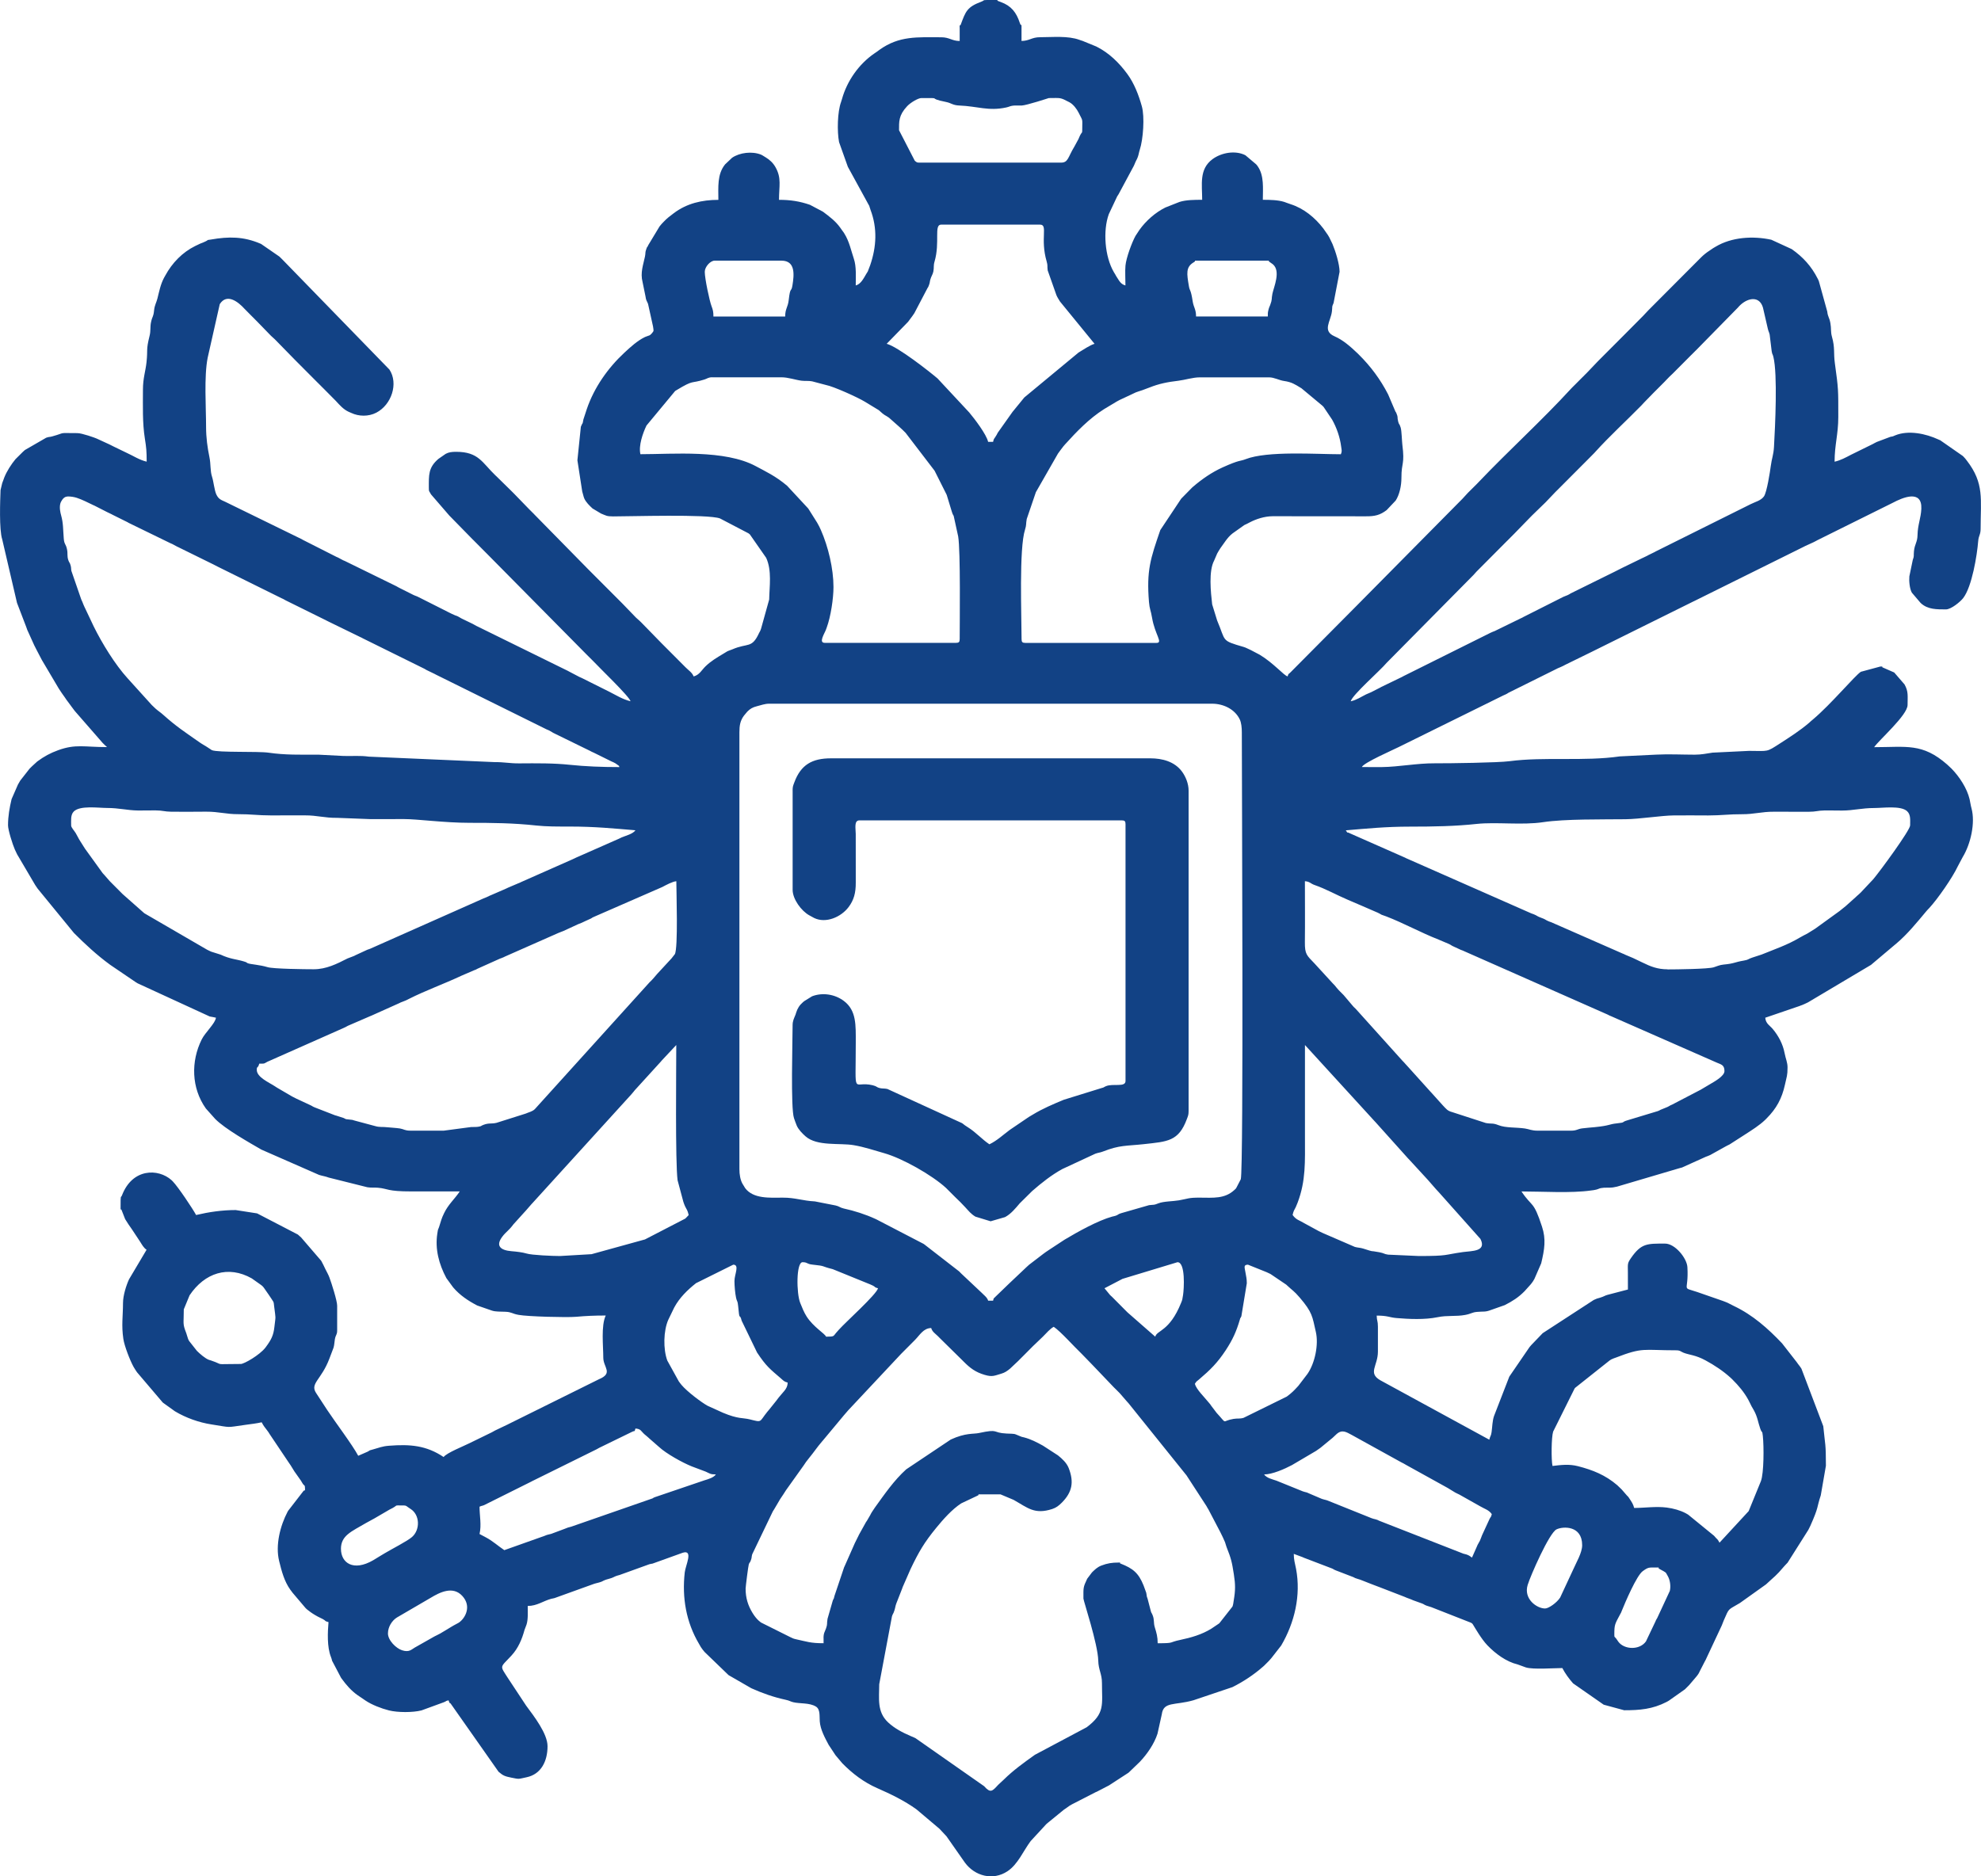 <svg width="76" height="72" viewBox="0 0 76 72" fill="none" xmlns="http://www.w3.org/2000/svg">
<g id="3 1" clip-path="url(#clip0_16_51)">
<g id="&#208;&#161;&#208;&#187;&#208;&#190;&#208;&#185;_x0020_1">
<path id="Vector" fill-rule="evenodd" clip-rule="evenodd" d="M14.884 62.674C14.884 62.434 15.034 62.187 15.229 62.067L16.52 61.314C16.877 61.098 17.376 60.847 17.737 61.241C18.103 61.64 17.849 62.095 17.607 62.262C17.598 62.267 17.587 62.275 17.577 62.28C17.565 62.287 17.528 62.306 17.515 62.313C17.41 62.37 17.386 62.382 17.302 62.433C17.158 62.519 17.037 62.597 16.887 62.683C16.799 62.734 16.758 62.745 16.666 62.795L15.907 63.225C15.786 63.295 15.697 63.414 15.424 63.325C15.199 63.252 14.883 62.949 14.883 62.674L14.884 62.674ZM30.409 30.337V34.147C30.409 34.501 30.743 34.957 31.049 35.124L31.233 35.225C31.683 35.444 32.26 35.192 32.548 34.817C32.759 34.542 32.834 34.262 32.831 33.862L32.83 32.003C32.827 31.776 32.76 31.48 32.972 31.48H43.037C43.147 31.48 43.18 31.513 43.18 31.623V41.481C43.18 41.734 42.702 41.565 42.429 41.68C42.32 41.726 42.376 41.723 42.262 41.751L40.811 42.201C40.411 42.367 39.994 42.543 39.622 42.771L39.502 42.842C39.493 42.847 39.482 42.854 39.473 42.859L38.737 43.359C38.481 43.549 38.251 43.769 37.958 43.91C37.672 43.718 37.433 43.443 37.136 43.259C37.021 43.188 37.007 43.172 36.914 43.101L34.045 41.787C33.926 41.76 33.86 41.779 33.748 41.752C33.624 41.723 33.657 41.687 33.477 41.643C32.699 41.456 32.831 42.167 32.831 40.006C32.831 39.339 32.861 38.778 32.378 38.412C32.036 38.153 31.562 38.074 31.155 38.23L30.861 38.412C30.853 38.418 30.842 38.427 30.834 38.433C30.826 38.439 30.816 38.448 30.808 38.454C30.665 38.579 30.597 38.695 30.544 38.856L30.522 38.929C30.518 38.94 30.513 38.952 30.508 38.963C30.463 39.079 30.408 39.171 30.408 39.339C30.408 39.934 30.329 42.526 30.461 42.906C30.483 42.97 30.527 43.098 30.563 43.184C30.627 43.338 30.775 43.491 30.904 43.604C31.346 43.995 32.219 43.852 32.75 43.943C33.168 44.014 33.522 44.138 33.916 44.249C34.636 44.452 35.762 45.098 36.291 45.582L36.647 45.938C36.802 46.084 36.882 46.166 37.026 46.32C37.164 46.468 37.246 46.581 37.422 46.686L38.004 46.864L38.557 46.704C38.783 46.585 38.961 46.364 39.122 46.175L39.6 45.702C39.959 45.39 40.339 45.087 40.754 44.86L42.019 44.272C42.131 44.229 42.195 44.234 42.315 44.187C42.959 43.934 43.198 43.979 43.884 43.904C44.79 43.804 45.217 43.799 45.534 42.94C45.581 42.813 45.6 42.781 45.6 42.625V30.338C45.6 30.069 45.487 29.796 45.34 29.599C45.056 29.222 44.591 29.099 44.129 29.099H31.88C31.157 29.099 30.724 29.345 30.474 30.023C30.427 30.149 30.408 30.182 30.408 30.338L30.409 30.337ZM61.933 62.722C61.933 62.339 61.952 62.326 62.156 61.945L62.19 61.883C62.194 61.873 62.199 61.861 62.204 61.85C62.208 61.84 62.213 61.827 62.217 61.816C62.343 61.502 62.787 60.459 63.022 60.29C63.244 60.129 63.259 60.15 63.547 60.15C63.749 60.15 63.543 60.139 63.676 60.211C63.953 60.363 63.886 60.312 63.982 60.475C64.074 60.633 64.104 60.869 64.062 61.047L63.579 62.087C63.574 62.096 63.566 62.107 63.561 62.117C63.506 62.218 63.557 62.109 63.514 62.212L63.146 62.985C62.902 63.33 62.309 63.303 62.086 62.996C62.078 62.985 62.056 62.951 62.048 62.94C61.935 62.766 61.933 62.855 61.933 62.722H61.933ZM59.275 61.722C58.959 61.722 58.442 61.356 58.609 60.816C58.718 60.461 59.436 58.821 59.715 58.686C59.969 58.564 60.699 58.534 60.699 59.293C60.699 59.588 60.468 59.962 60.353 60.231L59.854 61.303C59.725 61.503 59.413 61.722 59.275 61.722ZM13.08 59.436C13.08 58.916 13.491 58.768 14.038 58.444L14.315 58.292C14.324 58.287 14.336 58.281 14.346 58.276L14.946 57.926C15.352 57.735 15.031 57.769 15.502 57.769C15.595 57.769 15.593 57.802 15.75 57.901C16.113 58.128 16.124 58.702 15.807 58.979C15.623 59.14 15.022 59.444 14.764 59.6L14.585 59.707C14.577 59.713 14.565 59.72 14.556 59.725L14.32 59.869C13.553 60.315 13.081 59.97 13.081 59.436L13.08 59.436ZM48.498 56.578C48.809 56.578 49.282 56.37 49.564 56.22L50.491 55.674C50.549 55.63 50.586 55.606 50.659 55.556L51.128 55.17C51.18 55.125 51.227 55.076 51.275 55.032C51.492 54.837 51.657 54.957 51.86 55.063L53.758 56.112C53.807 56.139 53.804 56.134 53.852 56.16C53.922 56.198 53.867 56.167 53.942 56.212L55.472 57.059C55.581 57.115 55.703 57.203 55.829 57.273C55.903 57.314 55.922 57.317 55.988 57.351L56.778 57.796C56.943 57.896 57.123 57.939 57.232 58.102C57.19 58.261 57.197 58.175 57.141 58.297L56.856 58.916C56.823 58.992 56.812 59.046 56.776 59.121L56.691 59.274C56.686 59.284 56.681 59.297 56.676 59.306C56.671 59.317 56.667 59.33 56.662 59.34L56.472 59.769C56.397 59.719 56.371 59.687 56.259 59.649C56.195 59.628 56.197 59.636 56.145 59.62L52.901 58.351C52.805 58.307 52.898 58.34 52.764 58.298C52.67 58.27 52.714 58.294 52.617 58.256L50.989 57.602C50.87 57.55 50.848 57.56 50.735 57.523C50.724 57.519 50.711 57.515 50.7 57.511L50.233 57.312C50.078 57.239 50.138 57.28 49.984 57.228L48.97 56.817C48.796 56.757 48.6 56.719 48.496 56.578L48.498 56.578ZM19.347 59.483C19.113 59.326 18.894 59.126 18.645 58.996L18.397 58.864C18.478 58.516 18.397 58.161 18.397 57.816C18.481 57.776 18.501 57.787 18.574 57.755L20.381 56.854C20.39 56.849 20.403 56.842 20.412 56.837L22.893 55.611C22.902 55.606 22.949 55.577 22.985 55.559L24.23 54.952C24.403 54.865 24.32 54.979 24.379 54.816C24.595 54.834 24.579 54.908 24.727 55.039C24.806 55.109 24.801 55.095 24.881 55.17C24.888 55.176 24.898 55.186 24.905 55.193L25.285 55.525C25.558 55.778 26.171 56.121 26.538 56.269L27.057 56.464C27.068 56.468 27.079 56.474 27.09 56.478C27.232 56.541 27.247 56.578 27.465 56.578C27.378 56.698 27.183 56.757 27.024 56.804L25.11 57.455C24.972 57.52 25.108 57.473 24.981 57.516L21.914 58.583C21.789 58.616 21.783 58.614 21.664 58.665L21.145 58.859C21.014 58.896 21.022 58.879 20.889 58.936L19.346 59.484L19.347 59.483ZM65.969 59.198C65.878 59.026 65.886 59.089 65.759 58.932L64.764 58.12C64.726 58.101 64.683 58.074 64.674 58.068C64.463 57.955 64.198 57.882 63.943 57.849C63.533 57.796 63.096 57.864 62.693 57.864C62.66 57.724 62.6 57.636 62.519 57.514C62.442 57.398 62.501 57.478 62.413 57.383L62.236 57.179C62.23 57.172 62.221 57.161 62.214 57.154L62.045 56.991C61.586 56.599 61.109 56.409 60.54 56.262C60.196 56.173 59.889 56.214 59.561 56.253C59.51 56.028 59.516 55.156 59.585 54.936L60.407 53.284C60.413 53.276 60.421 53.264 60.427 53.257L61.752 52.205C61.832 52.158 61.788 52.173 61.909 52.124L61.98 52.099C63.04 51.689 63.022 51.815 64.307 51.815C64.464 51.815 64.486 51.869 64.593 51.91C64.813 51.995 65.049 51.992 65.438 52.205C65.775 52.388 66.109 52.609 66.392 52.867L66.441 52.913C66.448 52.919 66.458 52.929 66.465 52.937C66.698 53.166 66.914 53.425 67.071 53.71C67.114 53.789 67.154 53.877 67.198 53.964L67.285 54.115C67.428 54.372 67.443 54.569 67.531 54.82C67.604 55.026 67.605 54.867 67.63 55.101C67.674 55.503 67.672 56.532 67.556 56.836L67.087 57.985L65.968 59.197L65.969 59.198ZM31.596 62.864V63.055C31.087 63.055 30.966 62.995 30.518 62.898C30.414 62.876 30.403 62.854 30.313 62.818L29.203 62.264C29.191 62.254 29.035 62.165 28.867 61.887C28.698 61.608 28.605 61.322 28.605 60.96C28.605 60.888 28.706 60.091 28.726 60.034C28.772 59.896 28.746 60.032 28.805 59.876C28.853 59.749 28.823 59.766 28.858 59.643L29.645 58.004C29.687 57.931 29.654 57.991 29.7 57.916L29.894 57.587C29.929 57.527 29.9 57.571 29.948 57.498C30.03 57.373 30.072 57.319 30.155 57.182L30.828 56.239C30.872 56.179 30.891 56.144 30.924 56.097L31.049 55.937C31.23 55.718 31.342 55.54 31.529 55.323C31.538 55.313 31.564 55.283 31.573 55.272L32.373 54.312C32.427 54.253 32.456 54.215 32.505 54.159C32.514 54.148 32.54 54.118 32.549 54.108C32.556 54.101 32.566 54.091 32.572 54.084L34.574 51.948C34.759 51.762 34.91 51.611 35.096 51.424C35.29 51.23 35.422 50.967 35.725 50.96C35.763 51.102 35.88 51.172 35.983 51.273C36.016 51.306 36.027 51.318 36.054 51.345L36.916 52.194C36.923 52.201 36.933 52.211 36.94 52.218C36.947 52.225 36.957 52.235 36.964 52.242C37.218 52.499 37.424 52.654 37.778 52.758C38.072 52.845 38.153 52.788 38.42 52.71C38.547 52.673 38.64 52.61 38.751 52.518L39.069 52.218C39.075 52.211 39.086 52.201 39.092 52.194L39.211 52.075C39.218 52.068 39.228 52.058 39.235 52.051C39.262 52.024 39.271 52.015 39.306 51.98L39.638 51.646C39.687 51.598 39.67 51.614 39.711 51.577L40.002 51.298C40.009 51.291 40.019 51.281 40.026 51.274C40.145 51.155 40.285 50.988 40.426 50.913C40.69 51.09 41.204 51.671 41.489 51.941L41.864 52.327C41.921 52.39 41.945 52.414 42.004 52.473L42.724 53.227C42.76 53.262 42.769 53.271 42.796 53.298L42.939 53.441C42.946 53.448 42.955 53.458 42.962 53.465L43.227 53.771C43.231 53.776 43.29 53.841 43.295 53.846L45.52 56.614L46.288 57.796C46.293 57.805 46.299 57.818 46.304 57.827C46.343 57.898 46.347 57.896 46.358 57.916L46.816 58.791C46.868 58.893 46.96 59.082 46.998 59.18C47.029 59.261 47.023 59.281 47.055 59.361C47.232 59.809 47.261 59.927 47.336 60.411C47.398 60.802 47.397 61.027 47.332 61.411C47.317 61.5 47.313 61.572 47.283 61.648L46.781 62.287C46.773 62.293 46.762 62.301 46.754 62.307L46.47 62.498C46.105 62.723 45.697 62.84 45.283 62.927C44.815 63.024 45.09 63.056 44.414 63.056C44.414 62.81 44.367 62.65 44.305 62.451C44.244 62.253 44.297 62.168 44.216 61.969C44.171 61.859 44.175 61.918 44.145 61.801L44.027 61.348C43.977 61.216 44.005 61.266 43.974 61.116L43.872 60.837C43.679 60.356 43.461 60.184 42.996 60.001C42.88 59.956 43.106 59.96 42.895 59.96C42.67 59.96 42.482 59.986 42.25 60.076C42.089 60.14 42.003 60.232 41.893 60.337L41.709 60.581C41.548 60.921 41.565 60.918 41.565 61.342C41.565 61.423 42.12 63.085 42.134 63.723C42.143 64.087 42.276 64.228 42.276 64.58C42.276 65.419 42.401 65.744 41.691 66.279L39.705 67.335C39.29 67.631 38.878 67.926 38.515 68.284L38.294 68.49C38.072 68.73 38.002 68.823 37.757 68.542L35.129 66.703C35.119 66.698 35.107 66.691 35.098 66.686L34.931 66.614C34.625 66.482 34.325 66.328 34.073 66.094C33.635 65.685 33.731 65.17 33.731 64.628L34.22 62.023C34.261 61.895 34.262 61.961 34.317 61.787C34.352 61.674 34.348 61.631 34.388 61.526L34.616 60.944C34.62 60.933 34.623 60.919 34.627 60.908L34.931 60.214C35.253 59.538 35.46 59.188 35.916 58.63C36.177 58.31 36.521 57.919 36.877 57.688L37.49 57.398C37.639 57.335 37.414 57.342 37.623 57.342H38.383L38.885 57.553C39.432 57.86 39.686 58.126 40.368 57.905C40.521 57.855 40.621 57.776 40.739 57.658C41.138 57.255 41.207 56.868 41.001 56.336C40.921 56.132 40.749 55.976 40.587 55.846L40.01 55.472C39.768 55.34 39.557 55.227 39.282 55.155C39.145 55.12 39.246 55.154 39.136 55.111C38.865 55.002 38.982 55.025 38.621 55.009C38.042 54.982 38.352 54.817 37.556 54.989C37.346 55.035 37.05 54.974 36.475 55.239L34.767 56.382C34.296 56.807 33.938 57.333 33.567 57.846L33.453 58.017C33.407 58.093 33.432 58.051 33.385 58.14L33.263 58.35C33.255 58.361 33.232 58.395 33.224 58.406L32.952 58.895C32.947 58.905 32.941 58.918 32.937 58.928L32.795 59.214C32.771 59.264 32.777 59.261 32.751 59.314L32.401 60.105C32.396 60.115 32.39 60.127 32.385 60.137L32.014 61.24C31.976 61.405 32.009 61.275 31.95 61.415L31.748 62.117C31.713 62.32 31.754 62.307 31.69 62.487C31.639 62.631 31.594 62.66 31.594 62.867L31.596 62.864ZM9.234 52.339C8.118 52.339 8.661 52.395 8.089 52.203L8.015 52.181C7.872 52.128 7.672 51.954 7.553 51.835L7.26 51.463C7.254 51.453 7.247 51.442 7.242 51.433C7.237 51.423 7.231 51.411 7.226 51.401C7.222 51.391 7.217 51.378 7.212 51.367L7.144 51.151C6.998 50.776 7.051 50.814 7.051 50.243L7.273 49.705C7.851 48.842 8.756 48.544 9.66 49.056L10.021 49.312C10.095 49.376 10.052 49.331 10.117 49.406L10.313 49.687C10.523 50.012 10.491 49.904 10.52 50.146C10.58 50.649 10.582 50.442 10.527 50.921C10.492 51.234 10.411 51.405 10.2 51.688C10.194 51.696 10.185 51.708 10.18 51.715C9.96 51.997 9.367 52.34 9.235 52.34L9.234 52.339ZM42.373 49.434L43.029 49.092C43.039 49.087 43.05 49.079 43.059 49.075L45.174 48.434C45.486 48.434 45.424 49.463 45.387 49.696C45.358 49.877 45.364 49.865 45.31 49.999C44.868 51.094 44.386 51.039 44.32 51.292L43.255 50.359C43.211 50.314 43.205 50.309 43.16 50.264L42.662 49.763C42.622 49.725 42.64 49.741 42.588 49.695L42.373 49.434V49.434ZM31.691 51.292C31.648 51.173 31.206 50.925 30.945 50.516C30.845 50.36 30.772 50.175 30.701 49.999C30.55 49.629 30.544 48.434 30.789 48.434C30.985 48.434 30.935 48.502 31.171 48.527C31.708 48.583 31.469 48.583 31.948 48.701L33.367 49.278C33.377 49.283 33.39 49.288 33.4 49.292L33.497 49.337C33.611 49.397 33.522 49.391 33.685 49.435C33.62 49.679 32.449 50.726 32.183 51.024L32.072 51.15C31.964 51.273 32.021 51.292 31.691 51.292V51.292ZM47.88 48.53L48.591 48.816C48.626 48.834 48.679 48.854 48.721 48.877C48.73 48.882 48.743 48.889 48.752 48.894L49.348 49.297C49.355 49.303 49.365 49.313 49.372 49.32C49.592 49.527 49.635 49.526 49.858 49.785C50.354 50.364 50.346 50.515 50.482 51.111C50.593 51.596 50.448 52.306 50.16 52.721L49.81 53.179C49.638 53.366 49.572 53.437 49.366 53.591L47.71 54.406C47.555 54.452 47.485 54.42 47.324 54.447C46.838 54.527 47.113 54.688 46.675 54.216L46.47 53.946C46.41 53.858 46.448 53.91 46.388 53.837C46.197 53.6 45.896 53.315 45.84 53.101C45.916 52.987 45.892 53.025 46.003 52.931C46.432 52.566 46.707 52.295 47.024 51.813C47.291 51.406 47.43 51.099 47.565 50.641C47.603 50.511 47.553 50.66 47.624 50.51L47.833 49.243C47.833 49.051 47.807 48.993 47.779 48.813C47.754 48.645 47.691 48.529 47.881 48.529L47.88 48.53ZM28.177 49.149C28.177 49.341 28.201 49.62 28.239 49.801C28.27 49.95 28.299 49.903 28.317 50.104C28.375 50.758 28.372 50.347 28.454 50.68L29.044 51.899C29.395 52.43 29.541 52.533 29.955 52.89C30.059 52.98 30.079 53.017 30.219 53.054C30.213 53.322 30.029 53.403 29.778 53.754L29.503 54.097C29.497 54.104 29.487 54.115 29.481 54.123L29.437 54.175C29.116 54.572 29.254 54.588 28.765 54.465C28.491 54.397 28.327 54.459 27.736 54.211L27.147 53.944C26.921 53.822 26.359 53.399 26.144 53.141C26.095 53.083 26.082 53.06 26.041 53.006L25.601 52.209C25.437 51.767 25.454 51.062 25.637 50.647L25.854 50.198C25.859 50.188 25.865 50.176 25.87 50.166C26.07 49.795 26.377 49.497 26.702 49.239L28.131 48.529C28.38 48.529 28.178 48.901 28.178 49.148L28.177 49.149ZM49.589 46.625C49.63 46.452 49.642 46.457 49.712 46.319L49.782 46.15C50.103 45.302 50.064 44.575 50.064 43.624C50.064 42.45 50.064 41.275 50.064 40.1L52.744 43.032C52.75 43.039 52.76 43.049 52.767 43.056L53.914 44.334C53.987 44.414 54.035 44.472 54.119 44.557L54.712 45.202C54.736 45.227 54.75 45.244 54.78 45.276C54.943 45.455 55.035 45.578 55.205 45.755L56.796 47.541C57.044 48.031 56.464 47.998 56.133 48.044C55.376 48.15 55.581 48.197 54.433 48.197L53.252 48.144C53.091 48.121 53.115 48.09 52.916 48.052C52.475 47.968 52.789 48.068 52.297 47.911C52.184 47.875 52.093 47.88 51.98 47.848L50.753 47.317C50.681 47.281 50.653 47.271 50.592 47.24L50.069 46.955C49.832 46.812 49.73 46.815 49.592 46.624L49.589 46.625ZM21.483 48.197C21.203 48.197 20.4 48.163 20.201 48.101C20.05 48.054 19.796 48.025 19.625 48.012C19.201 47.977 19.003 47.809 19.271 47.454C19.412 47.266 19.515 47.228 19.699 46.979L20.128 46.505C20.137 46.494 20.165 46.466 20.174 46.455L20.395 46.201C20.402 46.194 20.412 46.183 20.419 46.176L24.223 41.992C24.273 41.935 24.261 41.947 24.31 41.889C24.312 41.886 24.351 41.839 24.352 41.836L25.349 40.741C25.358 40.73 25.384 40.7 25.393 40.689L25.945 40.1C25.945 40.957 25.904 44.603 25.995 45.289L26.216 46.115C26.257 46.221 26.237 46.192 26.282 46.288C26.349 46.428 26.373 46.42 26.421 46.625L26.305 46.747C26.297 46.753 26.286 46.762 26.278 46.767L24.743 47.561C24.675 47.584 24.665 47.577 24.593 47.602L22.695 48.126L21.483 48.197ZM28.367 44.863V28.099C28.367 27.84 28.399 27.653 28.54 27.463L28.67 27.307C28.781 27.195 28.876 27.141 29.034 27.101C29.198 27.06 29.341 27.003 29.506 27.003H46.502C46.936 27.003 47.375 27.213 47.563 27.606C47.623 27.731 47.642 27.926 47.642 28.099C47.642 29.859 47.715 44.854 47.602 45.25L47.44 45.564C47.394 45.632 47.437 45.59 47.353 45.666C46.982 46.006 46.553 45.96 46.028 45.957C45.584 45.954 45.579 46 45.23 46.06C45.001 46.1 44.644 46.095 44.441 46.175C44.251 46.25 44.299 46.22 44.084 46.245L43.014 46.553C42.886 46.593 42.922 46.599 42.852 46.629C42.842 46.633 42.83 46.639 42.82 46.644C42.809 46.648 42.796 46.652 42.784 46.656C42.731 46.674 42.722 46.669 42.669 46.684C42.123 46.834 41.339 47.272 40.844 47.568L40.27 47.945C40.216 47.981 40.181 48.003 40.128 48.04C40.119 48.046 40.108 48.054 40.1 48.06L40.018 48.12C40.01 48.126 39.999 48.135 39.991 48.141L39.479 48.533C39.401 48.607 39.342 48.655 39.258 48.739L38.745 49.224C38.695 49.273 38.713 49.256 38.672 49.294L38.188 49.761C38.105 49.859 38.139 49.763 38.099 49.91H37.909C37.881 49.806 37.795 49.736 37.724 49.668C37.715 49.658 37.686 49.63 37.676 49.621L36.892 48.883C36.885 48.876 36.875 48.867 36.868 48.86C36.866 48.858 36.815 48.805 36.798 48.788L35.459 47.749C35.451 47.743 35.439 47.735 35.431 47.73L33.617 46.788C33.606 46.783 33.594 46.777 33.584 46.773C33.207 46.599 32.773 46.46 32.368 46.373C32.235 46.344 32.187 46.284 32.057 46.257L31.263 46.101C30.793 46.079 30.507 45.954 30.03 45.957C29.533 45.96 28.902 46.008 28.589 45.593L28.481 45.416C28.402 45.272 28.367 45.068 28.367 44.863H28.367ZM50.064 33.814C50.262 33.831 50.27 33.905 50.438 33.962C50.861 34.108 51.272 34.341 51.688 34.518L52.186 34.732C52.197 34.737 52.209 34.742 52.22 34.746L52.816 35.005C52.827 35.009 52.84 35.014 52.85 35.019L52.944 35.067C52.953 35.072 52.964 35.08 52.974 35.085C52.984 35.09 52.995 35.097 53.005 35.102L53.18 35.164C53.861 35.426 54.506 35.787 55.19 36.054L55.59 36.224C55.709 36.28 55.622 36.246 55.711 36.293C55.721 36.298 55.733 36.305 55.742 36.309L55.97 36.414C56.072 36.462 56.023 36.441 56.104 36.47L61.674 38.931C61.786 38.987 61.708 38.953 61.804 38.992L65.864 40.776C66.032 40.848 66.158 40.864 66.158 41.101C66.158 41.297 65.754 41.513 65.611 41.599L65.282 41.794C65.273 41.799 65.262 41.806 65.252 41.812L64.159 42.382C64.029 42.437 64.07 42.431 63.97 42.478L63.701 42.588C63.681 42.597 63.683 42.605 63.605 42.635L62.438 42.988C62.175 43.065 62.389 43.068 62.033 43.106C61.705 43.141 61.783 43.191 61.181 43.252C61.059 43.264 60.871 43.277 60.705 43.298C60.518 43.321 60.495 43.387 60.271 43.387H58.989C58.756 43.387 58.667 43.328 58.502 43.303C58.162 43.254 57.765 43.285 57.49 43.176C57.254 43.083 57.245 43.136 57.002 43.093L55.711 42.674C55.528 42.626 55.485 42.553 55.352 42.415L54.924 41.939C54.915 41.929 54.887 41.901 54.878 41.89L53.999 40.915C53.935 40.849 53.92 40.826 53.863 40.765C53.823 40.721 53.842 40.742 53.793 40.692L52.014 38.715C51.978 38.681 51.979 38.682 51.941 38.645C51.935 38.638 51.924 38.628 51.918 38.621L51.547 38.183C51.436 38.068 51.376 38.02 51.269 37.89C51.19 37.793 51.226 37.831 51.135 37.739L50.43 36.97C50.137 36.661 50.056 36.625 50.061 36.149C50.07 35.372 50.062 34.591 50.062 33.815L50.064 33.814ZM17.02 43.386H15.738C15.53 43.386 15.494 43.328 15.346 43.303C15.209 43.28 14.968 43.269 14.87 43.257C14.677 43.233 14.567 43.263 14.394 43.211L13.607 43C13.489 42.959 13.55 42.982 13.409 42.961C13.187 42.928 13.345 42.974 13.184 42.901L12.897 42.808C12.884 42.805 12.871 42.803 12.859 42.799L12.072 42.493C11.944 42.438 12.029 42.466 11.915 42.412L11.364 42.155C11.307 42.126 11.283 42.112 11.207 42.075L10.697 41.777C10.6 41.719 10.64 41.746 10.55 41.686C10.326 41.537 9.851 41.34 9.851 41.053C9.851 40.898 9.892 41.017 9.946 40.815C10.161 40.815 10.107 40.826 10.255 40.744L13.185 39.445C13.325 39.385 13.273 39.389 13.442 39.321L14.205 38.991C14.216 38.987 14.229 38.982 14.239 38.978L15.322 38.492C15.423 38.444 15.315 38.489 15.455 38.435C15.588 38.384 15.57 38.39 15.685 38.332C16.341 38.001 17.035 37.755 17.696 37.444L18.194 37.229C18.287 37.194 18.201 37.234 18.324 37.17L19.177 36.787C19.248 36.76 19.251 36.763 19.314 36.734C19.464 36.666 19.233 36.772 19.378 36.703L21.422 35.8C21.528 35.752 21.582 35.745 21.692 35.689L22.179 35.464C22.319 35.41 22.325 35.408 22.445 35.349L22.673 35.245C22.772 35.192 22.664 35.233 22.795 35.178L25.409 34.037C25.56 33.958 25.798 33.827 25.947 33.815C25.947 34.191 26.021 36.392 25.889 36.615C25.888 36.616 25.774 36.764 25.764 36.775L25.216 37.368C25.153 37.443 25.128 37.474 25.062 37.547L24.994 37.621C24.988 37.626 24.941 37.673 24.922 37.691L20.518 42.561C20.415 42.658 20.293 42.675 20.167 42.732L19.048 43.086C18.845 43.134 18.764 43.083 18.554 43.161C18.409 43.215 18.509 43.209 18.344 43.237C18.257 43.251 18.16 43.241 18.07 43.248L17.021 43.387L17.02 43.386ZM63.975 37.195C63.594 37.195 63.327 37.09 63.005 36.931C62.883 36.871 62.759 36.811 62.651 36.762L62.35 36.635C62.257 36.591 62.35 36.63 62.252 36.591L59.511 35.388C59.454 35.366 59.473 35.379 59.406 35.35C59.287 35.298 59.319 35.299 59.218 35.253C59.154 35.225 59.111 35.215 59.047 35.186C58.945 35.141 58.977 35.141 58.858 35.09C58.791 35.061 58.811 35.074 58.754 35.052L53.939 32.929C53.929 32.924 53.917 32.917 53.908 32.912L51.798 31.981C51.607 31.882 51.758 32.036 51.631 31.862C52.456 31.793 53.163 31.72 54.099 31.72C55.012 31.72 55.833 31.705 56.655 31.616C57.405 31.536 58.401 31.671 59.199 31.549C60.042 31.422 61.479 31.447 62.362 31.436C62.908 31.429 63.737 31.295 64.21 31.29C64.652 31.284 65.099 31.291 65.541 31.291C66.035 31.291 66.338 31.241 66.824 31.244C67.301 31.247 67.58 31.145 68.057 31.148C68.501 31.15 68.945 31.151 69.388 31.15C69.674 31.15 69.733 31.103 70.002 31.099C70.224 31.097 70.449 31.103 70.671 31.103C71.107 31.102 71.424 31.006 71.904 31.006C72.238 31.006 72.919 30.905 73.162 31.125C73.311 31.26 73.281 31.468 73.281 31.673C73.281 31.857 72.144 33.407 71.87 33.734L71.386 34.249C71.348 34.285 71.361 34.273 71.312 34.318C71.247 34.377 71.247 34.372 71.187 34.431L70.811 34.768C70.72 34.838 70.665 34.889 70.574 34.959L69.636 35.638C69.577 35.675 69.546 35.692 69.489 35.729L69.343 35.82C69.3 35.844 69.24 35.873 69.187 35.901C69.151 35.92 69.075 35.961 69.033 35.986C68.563 36.266 68.072 36.428 67.585 36.628L67.226 36.745C67.06 36.798 67.091 36.828 66.911 36.858C66.506 36.927 66.565 36.971 66.117 37.014C65.966 37.029 65.876 37.078 65.745 37.118C65.526 37.185 64.309 37.199 63.974 37.199L63.975 37.195ZM2.73 31.671C2.73 31.486 2.704 31.275 2.824 31.146C3.056 30.897 3.775 31.004 4.107 31.004C4.572 31.004 4.881 31.096 5.292 31.101C5.513 31.103 5.738 31.097 5.96 31.097C6.245 31.098 6.304 31.145 6.574 31.148C7.014 31.154 7.464 31.148 7.905 31.146C8.397 31.144 8.678 31.245 9.138 31.242C9.619 31.24 9.907 31.29 10.373 31.289C10.817 31.288 11.26 31.29 11.704 31.288C12.167 31.286 12.445 31.389 12.938 31.383L14.219 31.432C14.647 31.432 15.075 31.432 15.502 31.43C16.011 31.429 17.052 31.574 18.017 31.574C18.898 31.574 19.685 31.581 20.574 31.677C20.967 31.72 21.4 31.717 21.862 31.717C22.819 31.717 23.536 31.79 24.379 31.86C24.272 32.006 24.017 32.062 23.846 32.135C23.791 32.159 23.761 32.177 23.75 32.182L22.101 32.909C22.091 32.914 22.079 32.92 22.069 32.925C22.039 32.939 22.016 32.951 21.973 32.97L19.996 33.845C19.987 33.85 19.974 33.856 19.965 33.861C19.913 33.886 19.915 33.881 19.864 33.903L19.498 34.059C19.403 34.1 19.422 34.1 19.302 34.148L18.838 34.349C18.739 34.389 18.833 34.35 18.74 34.394C18.64 34.441 18.645 34.437 18.54 34.479L14.196 36.408C14.145 36.428 14.137 36.426 14.09 36.445L13.635 36.655C13.555 36.696 13.628 36.665 13.537 36.7L13.331 36.779C12.919 36.99 12.514 37.193 12.035 37.193C11.701 37.193 10.484 37.18 10.264 37.112C9.961 37.02 9.619 37.005 9.51 36.964C9.436 36.935 9.509 36.937 9.347 36.89C9.058 36.804 8.836 36.806 8.464 36.632L8.103 36.518C8.015 36.483 8.033 36.481 7.942 36.441L5.537 35.044L4.704 34.308C4.697 34.301 4.687 34.291 4.68 34.284L4.229 33.831C4.222 33.824 4.213 33.814 4.206 33.807L4.006 33.578C3.982 33.552 3.98 33.554 3.938 33.504L3.26 32.565C3.193 32.455 3.146 32.382 3.076 32.274C3.004 32.163 2.973 32.083 2.905 31.969C2.84 31.86 2.729 31.758 2.729 31.67L2.73 31.671ZM2.587 19.05C2.87 19.05 3.034 19.13 3.262 19.231L3.583 19.385C3.594 19.39 3.607 19.394 3.617 19.399L4.089 19.64C4.098 19.645 4.111 19.651 4.121 19.656L4.282 19.733C4.291 19.737 4.303 19.745 4.312 19.75L4.884 20.034C4.994 20.091 4.835 20.011 4.944 20.068L6.51 20.831C6.562 20.858 6.559 20.852 6.609 20.875L6.795 20.975C6.805 20.98 6.818 20.985 6.828 20.99L8.197 21.664C8.25 21.69 8.279 21.709 8.354 21.745L10.802 22.956C10.812 22.961 10.825 22.966 10.835 22.971C10.845 22.976 10.858 22.981 10.868 22.986C10.906 23.005 10.944 23.029 10.96 23.038L12.423 23.761C12.495 23.798 12.542 23.823 12.612 23.856L13.826 24.448C13.898 24.482 13.852 24.457 13.921 24.496L16.275 25.659C16.357 25.701 16.258 25.656 16.365 25.711L16.685 25.866C16.694 25.87 16.706 25.878 16.715 25.883L20.975 27.991C21.03 28.015 21.02 28.006 21.075 28.034L21.225 28.122C21.269 28.145 21.273 28.146 21.32 28.169L22.629 28.809C22.699 28.845 22.691 28.845 22.789 28.887L23.457 29.217C23.546 29.26 23.542 29.249 23.617 29.295C23.618 29.296 23.683 29.34 23.7 29.355C23.777 29.428 23.713 29.309 23.763 29.435C23.076 29.435 22.459 29.41 21.856 29.347C21.245 29.282 20.588 29.288 19.917 29.293C19.547 29.295 19.358 29.242 18.968 29.244L14.146 29.034C13.823 28.987 13.511 29.019 13.174 29.008L12.226 28.959C11.52 28.959 10.936 28.975 10.308 28.883C9.898 28.823 8.366 28.886 8.127 28.785L7.984 28.691C7.864 28.609 7.774 28.568 7.663 28.49C7.065 28.072 6.764 27.878 6.256 27.424C6.152 27.331 6.074 27.286 5.967 27.191L5.845 27.075C5.838 27.069 5.828 27.058 5.821 27.052L4.895 26.028C4.417 25.504 3.911 24.679 3.598 24.043L3.277 23.365C3.232 23.263 3.25 23.32 3.202 23.202C3.174 23.133 3.155 23.075 3.117 23.001L2.738 21.904C2.721 21.806 2.737 21.8 2.709 21.697C2.674 21.569 2.659 21.606 2.622 21.498C2.565 21.331 2.608 21.251 2.57 21.074C2.526 20.867 2.466 20.895 2.447 20.673C2.417 20.315 2.431 20.083 2.345 19.775C2.317 19.675 2.268 19.473 2.319 19.308C2.322 19.297 2.327 19.285 2.332 19.274C2.336 19.263 2.343 19.252 2.348 19.242C2.398 19.15 2.472 19.054 2.589 19.054L2.587 19.05ZM51.441 17.431C50.499 17.431 48.62 17.293 47.785 17.621C47.563 17.708 47.577 17.632 46.909 17.933C46.49 18.122 46.108 18.387 45.761 18.686C45.754 18.693 45.743 18.701 45.736 18.708L45.335 19.116C45.329 19.124 45.319 19.133 45.312 19.141L44.514 20.341C44.137 21.438 43.981 21.89 44.08 23.101C44.102 23.371 44.152 23.426 44.197 23.698C44.308 24.36 44.631 24.67 44.367 24.67H39.334C39.225 24.67 39.192 24.637 39.192 24.527C39.192 23.642 39.091 21.048 39.324 20.326C39.384 20.142 39.355 20.102 39.39 19.916L39.741 18.886L40.589 17.404C40.669 17.298 40.713 17.23 40.792 17.132C40.798 17.124 40.808 17.113 40.814 17.106L40.858 17.055C41.309 16.557 41.785 16.061 42.356 15.7L42.831 15.415C42.84 15.41 42.852 15.402 42.861 15.398C42.877 15.388 42.942 15.355 42.954 15.348L43.407 15.136C43.7 14.987 43.613 15.063 44.093 14.872C44.467 14.723 44.792 14.659 45.209 14.61C45.462 14.58 45.76 14.48 46.029 14.48H48.687C48.887 14.48 49.066 14.591 49.261 14.619C49.557 14.662 49.681 14.748 49.901 14.882C49.91 14.887 49.921 14.894 49.931 14.9L50.735 15.57C50.741 15.577 50.751 15.587 50.758 15.594C50.764 15.601 50.774 15.611 50.781 15.618L51.106 16.102C51.279 16.41 51.408 16.777 51.453 17.139C51.469 17.267 51.495 17.311 51.441 17.433V17.431ZM27.323 14.478H29.981C30.241 14.478 30.514 14.579 30.753 14.609C30.889 14.625 31.033 14.607 31.157 14.633L31.683 14.772C31.974 14.826 32.904 15.246 33.179 15.414L33.711 15.737C33.719 15.743 33.729 15.753 33.737 15.759C33.794 15.805 33.81 15.829 33.863 15.87C33.97 15.954 33.915 15.905 34.007 15.964L34.093 16.02C34.101 16.027 34.112 16.035 34.12 16.041L34.498 16.376C34.589 16.46 34.652 16.513 34.742 16.608L35.855 18.063L36.316 18.981C36.32 18.992 36.324 19.005 36.328 19.016L36.517 19.637C36.562 19.779 36.565 19.74 36.589 19.803L36.76 20.584C36.854 21.144 36.818 23.945 36.818 24.526C36.818 24.636 36.785 24.668 36.676 24.668H31.643C31.388 24.668 31.642 24.299 31.693 24.147C31.697 24.136 31.701 24.123 31.705 24.112C31.71 24.101 31.714 24.088 31.718 24.077C31.87 23.665 31.976 22.968 31.976 22.526C31.976 21.82 31.775 20.981 31.494 20.341C31.448 20.236 31.414 20.169 31.35 20.057L31.019 19.531C31.013 19.523 31.005 19.512 30.999 19.504L30.198 18.641C29.754 18.265 29.361 18.086 28.999 17.89C27.809 17.247 25.824 17.429 24.569 17.429C24.493 17.103 24.658 16.63 24.802 16.329L25.902 15.003C25.914 14.996 25.948 14.975 25.961 14.967C26.638 14.557 26.475 14.736 27.028 14.562C27.145 14.525 27.172 14.477 27.323 14.477L27.323 14.478ZM51.82 26.908C51.887 26.659 52.952 25.731 53.199 25.433L56.532 22.061C56.577 22.012 56.597 21.986 56.644 21.936L57.782 20.792C57.789 20.786 57.799 20.776 57.806 20.768C57.813 20.762 57.823 20.751 57.83 20.745L57.972 20.602C58.025 20.549 58.046 20.528 58.091 20.483L58.724 19.832C58.73 19.825 58.741 19.815 58.748 19.808C58.754 19.801 58.764 19.791 58.771 19.784L59.278 19.292C59.285 19.285 59.295 19.275 59.302 19.268L59.673 18.879C59.68 18.872 59.69 18.862 59.697 18.855C59.731 18.821 59.729 18.823 59.769 18.784L60.718 17.832C60.772 17.778 60.791 17.758 60.837 17.713L61.168 17.379C61.174 17.371 61.184 17.361 61.19 17.354C61.754 16.73 62.378 16.163 62.966 15.563C63.017 15.511 63.032 15.492 63.08 15.44L63.432 15.079C63.439 15.072 63.449 15.061 63.456 15.055L63.812 14.698C63.822 14.688 63.851 14.66 63.86 14.65C63.905 14.603 63.896 14.613 63.929 14.577C64.028 14.47 64.065 14.439 64.168 14.341L64.88 13.626C64.887 13.62 64.897 13.609 64.904 13.603L65.023 13.484C65.03 13.477 65.04 13.467 65.047 13.46C65.054 13.454 65.063 13.443 65.071 13.437L66.672 11.805C66.72 11.752 66.732 11.733 66.789 11.684C67.089 11.42 67.508 11.359 67.636 11.808L67.823 12.62C67.855 12.746 67.864 12.725 67.892 12.837L67.969 13.473C67.996 13.632 67.998 13.548 68.035 13.694C68.201 14.362 68.102 16.381 68.058 17.149C68.041 17.453 67.973 17.589 67.935 17.882C67.907 18.099 67.785 18.889 67.673 19.048C67.558 19.21 67.339 19.257 67.163 19.346L63.514 21.163C63.505 21.168 63.493 21.176 63.484 21.181L63.229 21.306C63.22 21.311 63.208 21.319 63.199 21.324L63.039 21.401C63.029 21.405 63.016 21.411 63.006 21.416L62.239 21.789C62.12 21.85 62.067 21.877 61.955 21.933L60.269 22.765C60.182 22.811 60.262 22.779 60.147 22.834C60.07 22.87 60.055 22.866 59.978 22.902L58.461 23.667C58.364 23.716 58.469 23.673 58.335 23.731L57.346 24.214C57.265 24.247 57.248 24.249 57.178 24.284L53.847 25.943C53.834 25.95 53.798 25.97 53.785 25.977L52.985 26.364C52.976 26.369 52.964 26.377 52.955 26.382L52.64 26.543C52.63 26.548 52.618 26.554 52.609 26.559L52.41 26.645C52.198 26.75 52.056 26.856 51.82 26.911L51.82 26.908ZM36.105 8.62H39.903C40.215 8.62 39.897 9.152 40.155 10.035C40.203 10.199 40.171 10.209 40.194 10.376L40.529 11.326C40.564 11.41 40.614 11.482 40.666 11.57L41.992 13.193C41.826 13.237 41.547 13.427 41.378 13.528L39.297 15.252L38.87 15.775C38.864 15.783 38.855 15.794 38.848 15.801L38.276 16.608C38.271 16.617 38.265 16.63 38.26 16.64C38.255 16.649 38.249 16.662 38.244 16.671C38.239 16.68 38.232 16.692 38.227 16.701L38.19 16.76C38.131 16.86 38.133 16.811 38.099 16.955H37.909C37.843 16.665 37.386 16.067 37.183 15.826L35.967 14.521C35.654 14.255 34.453 13.309 34.017 13.192L34.838 12.349C34.898 12.269 34.943 12.211 35 12.131C35.045 12.069 35.034 12.08 35.078 12.018L35.585 11.051C35.593 11.033 35.604 11.044 35.646 10.922C35.681 10.821 35.664 10.827 35.691 10.729C35.725 10.603 35.785 10.534 35.808 10.418C35.84 10.253 35.804 10.204 35.854 10.035C36.07 9.296 35.822 8.62 36.105 8.62ZM45.933 10.002H48.592C48.789 10.002 48.594 9.986 48.722 10.062C48.747 10.077 48.82 10.129 48.833 10.141C49.145 10.406 48.87 11.008 48.815 11.273C48.771 11.486 48.819 11.471 48.728 11.71C48.717 11.741 48.685 11.798 48.665 11.884C48.636 12.006 48.639 12.008 48.639 12.144H45.886C45.886 11.858 45.793 11.802 45.756 11.56C45.684 11.083 45.645 11.179 45.613 10.989C45.528 10.493 45.486 10.246 45.803 10.061C45.932 9.986 45.735 10.002 45.933 10.002ZM30.123 12.145H27.37C27.37 11.962 27.351 11.888 27.296 11.744C27.221 11.549 27.038 10.689 27.038 10.431C27.038 10.24 27.25 10.002 27.417 10.002H29.981C30.527 10.002 30.466 10.551 30.402 10.948C30.354 11.246 30.321 10.961 30.258 11.518C30.227 11.794 30.123 11.845 30.123 12.144L30.123 12.145ZM34.491 5.002C34.491 4.666 34.472 4.428 34.802 4.075C34.936 3.932 35.227 3.763 35.346 3.763C36.236 3.763 35.493 3.753 36.29 3.912C36.509 3.956 36.542 4.04 36.817 4.05C37.481 4.075 37.928 4.272 38.602 4.124C38.727 4.097 38.743 4.069 38.865 4.054C38.972 4.041 39.085 4.054 39.193 4.05C39.385 4.043 40.236 3.763 40.236 3.763C40.701 3.763 40.652 3.726 41.027 3.923C41.175 4.001 41.311 4.182 41.383 4.328C41.558 4.684 41.519 4.512 41.519 5.001C41.519 5.146 41.503 5.013 41.376 5.334L41.225 5.612C41.22 5.621 41.213 5.633 41.208 5.642C40.972 6.03 40.981 6.24 40.712 6.24H35.3C35.178 6.24 35.187 6.239 35.116 6.186C35.108 6.18 35.098 6.17 35.092 6.163L34.493 5.001L34.491 5.002ZM36.818 1.049V1.573C36.517 1.573 36.432 1.43 36.105 1.43C35.188 1.43 34.499 1.368 33.738 1.913L33.657 1.974C33.602 2.013 33.592 2.019 33.544 2.051C32.948 2.459 32.493 3.111 32.301 3.805L32.267 3.913C32.126 4.296 32.112 5.044 32.19 5.453L32.527 6.4C32.532 6.41 32.539 6.421 32.544 6.431L33.335 7.876C33.419 8.062 33.282 7.733 33.362 7.944C33.365 7.953 33.388 8.028 33.397 8.052C33.664 8.758 33.627 9.47 33.384 10.177L33.292 10.417C33.291 10.419 33.249 10.485 33.237 10.505C33.132 10.68 33.03 10.9 32.83 10.954C32.83 10.615 32.859 10.23 32.758 9.931C32.65 9.609 32.583 9.265 32.394 8.963L32.356 8.905C32.351 8.897 32.342 8.886 32.336 8.878C32.33 8.87 32.322 8.859 32.316 8.851L32.237 8.739C32.055 8.482 31.819 8.309 31.57 8.122L31.073 7.859C30.681 7.724 30.328 7.668 29.886 7.668C29.886 7.139 29.989 6.839 29.754 6.42C29.659 6.249 29.526 6.129 29.375 6.038L29.287 5.984C29.262 5.97 29.241 5.952 29.195 5.933C28.846 5.795 28.376 5.856 28.087 6.053L27.818 6.307C27.507 6.691 27.56 7.188 27.56 7.669C26.933 7.669 26.347 7.803 25.844 8.185C25.681 8.309 25.604 8.362 25.459 8.513C25.385 8.59 25.373 8.602 25.303 8.689L24.873 9.402C24.869 9.412 24.863 9.424 24.858 9.434C24.802 9.554 24.852 9.399 24.794 9.561C24.743 9.7 24.774 9.697 24.744 9.844C24.682 10.15 24.557 10.46 24.652 10.824L24.765 11.377C24.782 11.531 24.822 11.555 24.862 11.661L25.053 12.526C25.075 12.698 25.095 12.686 25.015 12.782C24.924 12.892 24.905 12.866 24.808 12.908C24.797 12.912 24.784 12.916 24.773 12.921C24.762 12.926 24.75 12.93 24.739 12.935C24.452 13.074 24.188 13.317 23.957 13.531C23.32 14.122 22.794 14.87 22.511 15.701L22.382 16.095C22.34 16.34 22.359 16.174 22.284 16.377L22.152 17.662L22.337 18.861C22.365 18.94 22.381 19.043 22.412 19.119C22.476 19.271 22.619 19.406 22.733 19.512L23.06 19.707C23.264 19.788 23.27 19.814 23.522 19.816C24.148 19.818 27.166 19.721 27.622 19.894L28.715 20.465C28.723 20.471 28.734 20.479 28.741 20.485C28.749 20.491 28.76 20.501 28.768 20.507L29.393 21.404C29.619 21.892 29.518 22.507 29.509 23.005L29.198 24.123C29.159 24.239 29.157 24.215 29.123 24.287C28.841 24.9 28.695 24.657 28.093 24.919C28.027 24.947 28.016 24.944 27.954 24.971C27.944 24.975 27.931 24.98 27.92 24.985C27.911 24.99 27.898 24.996 27.889 25.001L27.771 25.073C27.762 25.078 27.75 25.085 27.741 25.091C27.497 25.238 27.279 25.365 27.073 25.563C26.917 25.712 26.837 25.897 26.611 25.957C26.558 25.81 26.413 25.721 26.298 25.604L25.42 24.723C25.413 24.716 25.403 24.706 25.396 24.699C25.39 24.692 25.379 24.682 25.372 24.675L24.598 23.881C24.518 23.803 24.528 23.815 24.449 23.744C24.439 23.735 24.41 23.708 24.399 23.699L23.909 23.191C23.899 23.181 23.871 23.153 23.862 23.143L22.698 21.977C22.691 21.97 22.682 21.959 22.674 21.953L22.508 21.786C22.502 21.779 22.491 21.769 22.485 21.762L20.506 19.747C20.499 19.739 20.49 19.73 20.483 19.722L20.364 19.603C20.354 19.593 20.326 19.565 20.316 19.556L19.707 18.928C19.641 18.86 19.629 18.85 19.564 18.786L19.036 18.268C19.029 18.262 19.018 18.252 19.011 18.246C18.495 17.753 18.367 17.337 17.496 17.337C17.333 17.337 17.217 17.352 17.099 17.415L16.819 17.609C16.428 17.945 16.452 18.229 16.452 18.717C16.452 18.884 16.464 18.83 16.517 18.938C16.521 18.948 16.529 18.959 16.534 18.969L17.239 19.785C17.246 19.792 17.256 19.802 17.263 19.809L18.133 20.698C18.14 20.704 18.15 20.715 18.157 20.721C18.164 20.728 18.174 20.739 18.181 20.745L18.631 21.198C18.638 21.205 18.648 21.215 18.655 21.222C18.665 21.232 18.693 21.26 18.703 21.27L22.414 25.024C22.449 25.059 22.458 25.068 22.485 25.096L22.747 25.357C22.977 25.607 24.139 26.717 24.191 26.909C23.896 26.84 23.642 26.679 23.37 26.541L22.325 26.019C22.276 25.995 22.277 26 22.226 25.975L21.82 25.762C21.811 25.758 21.8 25.75 21.79 25.745L18.318 24.038C18.307 24.033 18.295 24.028 18.285 24.023L18.193 23.972C18.18 23.965 18.144 23.945 18.131 23.938L17.715 23.737C17.705 23.732 17.693 23.726 17.684 23.72L17.624 23.685C17.611 23.678 17.576 23.658 17.563 23.651C17.504 23.624 17.519 23.634 17.46 23.612C17.365 23.574 17.287 23.532 17.201 23.49C17.082 23.43 17.011 23.393 16.917 23.346L16.064 22.916C15.966 22.866 16.031 22.901 15.931 22.859C15.921 22.855 15.907 22.85 15.897 22.845C15.886 22.841 15.874 22.836 15.864 22.831L15.295 22.545C15.257 22.526 15.218 22.501 15.203 22.493L13.225 21.524C13.214 21.52 13.201 21.516 13.191 21.511C13.181 21.507 13.168 21.501 13.158 21.496L12.973 21.397C12.921 21.372 12.958 21.393 12.906 21.368L11.613 20.713C11.603 20.707 11.592 20.7 11.584 20.694L8.647 19.258C8.479 19.181 8.391 19.158 8.304 18.983C8.226 18.829 8.194 18.473 8.135 18.295C8.058 18.061 8.093 17.819 8.034 17.539C7.961 17.186 7.906 16.798 7.906 16.382C7.906 15.627 7.824 14.454 7.967 13.728L8.431 11.67C8.706 11.239 9.14 11.584 9.383 11.852L9.596 12.068C9.631 12.103 9.639 12.111 9.667 12.139L9.833 12.306C9.839 12.312 9.85 12.323 9.856 12.329L10.395 12.884C10.469 12.955 10.47 12.95 10.544 13.02L11.296 13.789C11.331 13.825 11.34 13.833 11.367 13.861L12.15 14.647C12.217 14.716 12.227 14.724 12.293 14.789C12.328 14.825 12.337 14.833 12.364 14.861C12.374 14.87 12.402 14.899 12.412 14.908L12.886 15.386C13.029 15.543 13.179 15.712 13.374 15.801C13.423 15.823 13.424 15.821 13.473 15.844C13.763 15.983 14.137 15.991 14.436 15.836C15.021 15.532 15.292 14.717 14.941 14.182L10.885 10.011C10.819 9.946 10.786 9.908 10.718 9.845L10.015 9.36C10.004 9.356 9.992 9.351 9.981 9.346C9.343 9.074 8.775 9.072 8.096 9.191C7.829 9.237 8.076 9.172 7.883 9.264C7.766 9.32 7.807 9.298 7.682 9.348L7.489 9.44C7 9.68 6.601 10.091 6.341 10.574L6.29 10.665C6.155 10.921 6.107 11.19 6.038 11.46C5.998 11.618 5.932 11.707 5.912 11.905C5.884 12.182 5.849 12.111 5.795 12.359C5.754 12.55 5.787 12.69 5.741 12.876C5.595 13.46 5.677 13.38 5.621 13.899C5.584 14.247 5.484 14.511 5.484 14.953C5.484 15.575 5.461 16.224 5.558 16.831C5.613 17.178 5.627 17.313 5.627 17.715C5.34 17.648 5.11 17.488 4.836 17.365L4.356 17.133C4.293 17.1 4.253 17.08 4.197 17.053L3.71 16.829C3.649 16.8 3.145 16.62 2.969 16.62C2.173 16.62 2.577 16.585 2.002 16.746C1.882 16.779 1.891 16.754 1.77 16.798L0.956 17.268C0.929 17.29 0.909 17.31 0.881 17.335L0.594 17.62C0.431 17.817 0.258 18.083 0.162 18.329C0.139 18.389 0.116 18.463 0.085 18.537L0.021 18.806C0.006 19.213 -0.038 20.321 0.086 20.701L0.652 23.134L1.008 24.062C1.027 24.11 1.025 24.117 1.045 24.168L1.312 24.758C1.345 24.826 1.372 24.876 1.408 24.947C1.478 25.087 1.53 25.185 1.604 25.322L2.258 26.427C2.33 26.546 2.414 26.654 2.491 26.766C2.509 26.792 2.525 26.82 2.548 26.851L2.71 27.069C2.716 27.077 2.725 27.089 2.73 27.097L2.852 27.26C2.858 27.268 2.867 27.279 2.873 27.287L3.936 28.506C4.004 28.576 4.045 28.614 4.107 28.668C3.231 28.668 2.907 28.543 2.232 28.787C1.923 28.9 1.697 29.023 1.429 29.22L1.23 29.402C1.185 29.447 1.182 29.448 1.134 29.497L0.779 29.95C0.773 29.958 0.766 29.97 0.761 29.98L0.726 30.041C0.721 30.05 0.714 30.062 0.709 30.07C0.703 30.08 0.696 30.091 0.691 30.1L0.445 30.663C0.366 30.995 0.308 31.315 0.308 31.669C0.308 31.85 0.481 32.396 0.569 32.598L0.661 32.791C0.666 32.8 0.674 32.812 0.679 32.82L1.349 33.959C1.387 34.016 1.408 34.046 1.445 34.1L2.836 35.8C3.26 36.225 3.714 36.647 4.201 37.003C4.208 37.009 4.22 37.017 4.228 37.023L5.219 37.696C5.228 37.701 5.24 37.708 5.249 37.713C5.258 37.719 5.27 37.726 5.278 37.732L8.045 39.005C8.157 39.028 8.178 39.026 8.284 39.051C8.267 39.261 7.874 39.615 7.739 39.885C7.319 40.727 7.34 41.75 7.897 42.535L8.256 42.937C8.636 43.322 9.571 43.849 10.027 44.113L12.24 45.084C12.393 45.132 12.47 45.133 12.612 45.187L14.094 45.558C14.25 45.583 14.355 45.563 14.503 45.577C14.898 45.612 14.838 45.719 15.786 45.718C16.404 45.718 17.02 45.718 17.638 45.718C17.441 46.013 17.204 46.209 17.04 46.547C16.927 46.781 16.933 46.813 16.849 47.07C16.798 47.227 16.814 47.101 16.778 47.333C16.685 47.93 16.84 48.511 17.124 49.043L17.385 49.401C17.648 49.707 17.958 49.912 18.307 50.095L18.872 50.291C19.018 50.339 19.192 50.327 19.395 50.336C19.636 50.348 19.636 50.408 19.894 50.455C20.246 50.521 21.746 50.56 22.101 50.529C22.485 50.495 22.797 50.48 23.239 50.48C23.053 50.87 23.145 51.655 23.145 52.099C23.145 52.471 23.542 52.691 22.973 52.928L19.605 54.597C19.577 54.61 19.542 54.629 19.51 54.644C19.5 54.649 19.488 54.656 19.478 54.661C19.468 54.666 19.456 54.672 19.446 54.676L18.995 54.891C18.957 54.91 18.919 54.934 18.903 54.942C18.894 54.947 18.883 54.954 18.873 54.959L18.01 55.38C17.796 55.489 17.137 55.749 17.019 55.91C16.355 55.464 15.734 55.414 14.925 55.477C14.656 55.497 14.547 55.555 14.308 55.619C14.118 55.671 14.244 55.629 14.107 55.703L13.743 55.862C13.527 55.453 12.856 54.564 12.552 54.104L12.12 53.442C11.893 53.08 12.33 52.946 12.637 52.134L12.794 51.72C12.829 51.609 12.822 51.541 12.847 51.393C12.879 51.209 12.935 51.228 12.935 51.053V50.1C12.935 49.916 12.723 49.248 12.637 49.018C12.598 48.914 12.549 48.829 12.482 48.697C12.426 48.584 12.384 48.483 12.323 48.38L11.553 47.485C11.518 47.452 11.468 47.406 11.428 47.373L9.864 46.561L9.042 46.433C8.52 46.433 8.018 46.507 7.523 46.623C7.403 46.396 6.833 45.542 6.627 45.331L6.579 45.284C6.074 44.832 5.08 44.823 4.68 45.868C4.632 45.993 4.626 45.786 4.626 46.337C4.626 46.553 4.622 46.317 4.667 46.439L4.801 46.781C4.895 46.929 4.964 47.042 5.067 47.181L5.37 47.639C5.45 47.764 5.506 47.878 5.623 47.957L4.95 49.091C4.842 49.326 4.72 49.709 4.719 50.002C4.718 50.518 4.654 50.846 4.732 51.376C4.77 51.643 4.991 52.213 5.127 52.455C5.18 52.547 5.205 52.58 5.257 52.658L6.241 53.815C6.248 53.821 6.259 53.83 6.267 53.836L6.71 54.154C7.132 54.408 7.636 54.585 8.107 54.658C8.917 54.785 8.644 54.782 9.423 54.674C9.639 54.644 9.845 54.622 10.039 54.577C10.121 54.733 10.142 54.745 10.25 54.89C10.298 54.954 10.303 54.96 10.346 55.032L11.091 56.142C11.177 56.259 11.211 56.335 11.294 56.461L11.55 56.824C11.556 56.833 11.563 56.845 11.567 56.854C11.573 56.863 11.58 56.876 11.585 56.884C11.591 56.893 11.598 56.905 11.603 56.914C11.668 57.026 11.701 56.968 11.701 57.102C11.701 57.293 11.716 57.118 11.633 57.225L11.052 57.976C11.047 57.985 11.04 57.997 11.035 58.006C10.751 58.543 10.558 59.294 10.71 59.905C10.806 60.294 10.905 60.676 11.137 61.001C11.142 61.009 11.151 61.02 11.158 61.028C11.164 61.036 11.172 61.047 11.178 61.055C11.184 61.063 11.193 61.074 11.198 61.082C11.204 61.09 11.213 61.102 11.218 61.11L11.72 61.702C11.805 61.783 11.726 61.714 11.822 61.791C11.946 61.891 12.051 61.956 12.196 62.035C12.278 62.08 12.309 62.087 12.386 62.129C12.529 62.207 12.429 62.199 12.603 62.245C12.571 62.628 12.542 63.194 12.696 63.581C12.736 63.684 12.709 63.619 12.74 63.727L13.084 64.381C13.091 64.389 13.098 64.401 13.104 64.409C13.277 64.647 13.468 64.87 13.708 65.041L13.963 65.214C13.971 65.22 13.983 65.228 13.991 65.234C14 65.239 14.011 65.248 14.019 65.253C14.262 65.417 14.625 65.558 14.923 65.633C15.258 65.717 15.835 65.718 16.17 65.633L17.04 65.315C17.209 65.24 17.024 65.295 17.208 65.245C17.279 65.442 17.229 65.273 17.322 65.417L19.127 67.987C19.305 68.141 19.375 68.163 19.616 68.213C19.938 68.28 19.881 68.265 20.2 68.199C20.763 68.082 21.006 67.578 21.006 67.007C21.006 66.526 20.489 65.86 20.185 65.45L19.485 64.39C19.175 63.902 19.173 64.007 19.602 63.55C19.608 63.542 19.619 63.533 19.625 63.525C19.88 63.248 20.026 62.903 20.122 62.547L20.2 62.34C20.265 62.139 20.246 61.85 20.246 61.625C20.606 61.625 20.84 61.431 21.156 61.348C21.209 61.334 21.214 61.341 21.274 61.323L22.741 60.794C22.848 60.752 22.902 60.751 22.999 60.72C23.146 60.673 23.082 60.683 23.199 60.635C23.307 60.592 23.34 60.596 23.452 60.556C23.562 60.517 23.553 60.506 23.652 60.471C23.732 60.443 23.692 60.46 23.763 60.439L24.915 60.023C24.977 60.005 24.98 60.013 25.034 60L26.195 59.582C26.611 59.455 26.3 60.068 26.27 60.335C26.161 61.31 26.323 62.245 26.818 63.081C26.857 63.145 26.852 63.145 26.888 63.203C26.931 63.272 26.98 63.33 27.032 63.392L27.951 64.279L28.825 64.783C29.26 64.977 29.676 65.124 30.141 65.225C30.303 65.26 30.312 65.289 30.429 65.318C30.685 65.382 31.056 65.332 31.304 65.487C31.473 65.592 31.435 65.843 31.45 66.055C31.473 66.368 31.648 66.685 31.79 66.953L31.998 67.268C32.028 67.312 32.026 67.313 32.055 67.354L32.316 67.663C32.699 68.054 33.142 68.391 33.648 68.613C34.174 68.844 34.696 69.096 35.16 69.43L36.036 70.17C36.043 70.177 36.053 70.187 36.06 70.194L36.289 70.44C36.296 70.447 36.306 70.457 36.312 70.464L37.017 71.472C37.395 71.988 38.09 72.179 38.653 71.804C39.055 71.536 39.255 71.028 39.541 70.647L40.134 70.004C40.141 69.997 40.151 69.987 40.158 69.98L40.812 69.446C40.899 69.392 40.963 69.336 41.036 69.289C41.089 69.256 41.071 69.27 41.126 69.237L42.038 68.769C42.048 68.764 42.061 68.76 42.072 68.756L42.51 68.529C42.52 68.524 42.532 68.518 42.542 68.513L43.291 68.026C43.298 68.019 43.309 68.01 43.316 68.004L43.728 67.607C44.011 67.308 44.282 66.915 44.407 66.526L44.571 65.785C44.636 65.282 45.066 65.45 45.788 65.243L47.28 64.74C47.692 64.535 48.1 64.266 48.448 63.96C48.456 63.953 48.467 63.944 48.474 63.938C48.481 63.931 48.492 63.922 48.499 63.915L48.665 63.749C48.672 63.742 48.682 63.732 48.688 63.725C48.718 63.693 48.751 63.655 48.778 63.623L49.153 63.142C49.667 62.265 49.914 61.217 49.723 60.204C49.679 59.974 49.635 59.86 49.635 59.626L49.981 59.755C49.991 59.76 50.004 59.766 50.013 59.771L51.079 60.178C51.186 60.219 51.116 60.204 51.238 60.256L51.924 60.52C52.028 60.571 51.941 60.538 52.094 60.589C52.154 60.609 52.188 60.614 52.27 60.65L52.577 60.771C52.713 60.818 52.78 60.855 52.921 60.902L53.881 61.273C54.019 61.337 54.082 61.345 54.219 61.409L54.569 61.535C54.661 61.575 54.623 61.573 54.728 61.613C54.796 61.639 54.851 61.649 54.909 61.67L56.343 62.233C56.501 62.287 56.487 62.307 56.532 62.376C56.583 62.455 56.83 62.892 57.06 63.132C57.374 63.459 57.789 63.766 58.224 63.869L58.538 63.983C58.815 64.071 59.625 64.008 59.938 64.008C60.05 64.221 60.189 64.411 60.35 64.595L61.526 65.414L62.311 65.627C62.907 65.627 63.394 65.588 63.939 65.308C64.003 65.276 63.943 65.303 64.029 65.256L64.642 64.823C64.65 64.816 64.659 64.806 64.666 64.799C64.673 64.793 64.683 64.782 64.69 64.775L64.785 64.68C64.791 64.674 64.802 64.664 64.808 64.656L65.092 64.322C65.1 64.311 65.125 64.28 65.133 64.268C65.196 64.178 65.174 64.196 65.218 64.115L65.412 63.738C65.417 63.728 65.425 63.717 65.43 63.708L66.052 62.38C66.088 62.3 66.096 62.261 66.133 62.176C66.352 61.678 66.273 61.8 66.752 61.511L67.751 60.798C68.08 60.489 68.131 60.481 68.443 60.11C68.444 60.109 68.51 60.037 68.511 60.036C68.559 59.984 68.533 60.017 68.581 59.963L69.373 58.71C69.419 58.611 69.412 58.641 69.452 58.552C69.79 57.796 69.689 57.87 69.853 57.381L70.05 56.245C70.05 55.373 70.022 55.471 69.949 54.727L69.111 52.52C69.05 52.418 68.999 52.373 68.932 52.271L68.37 51.55C67.826 50.976 67.244 50.459 66.523 50.116L66.271 49.988C66.205 49.957 66.166 49.95 66.1 49.921L65.113 49.578C64.481 49.367 64.794 49.601 64.736 48.622C64.716 48.28 64.264 47.72 63.879 47.72C63.191 47.72 62.969 47.705 62.575 48.27C62.431 48.477 62.45 48.494 62.453 48.814C62.455 49.037 62.454 49.259 62.454 49.482L61.663 49.689C61.56 49.718 61.55 49.745 61.389 49.795C61.228 49.846 61.287 49.815 61.144 49.883L59.185 51.157L58.743 51.617C58.711 51.654 58.713 51.652 58.677 51.695L57.904 52.824L57.319 54.333C57.252 54.521 57.252 54.757 57.224 54.953C57.201 55.115 57.173 55.087 57.136 55.245L52.954 52.964C52.466 52.682 52.863 52.413 52.863 51.864V50.912C52.863 50.672 52.821 50.698 52.816 50.483C53.246 50.483 53.295 50.553 53.576 50.577C54.051 50.617 54.657 50.647 55.155 50.544C55.524 50.467 55.855 50.524 56.209 50.458C56.447 50.414 56.466 50.359 56.663 50.341C56.936 50.317 56.97 50.355 57.204 50.266L57.732 50.08C58.026 49.929 58.252 49.787 58.486 49.55L58.689 49.325C58.738 49.267 58.709 49.306 58.754 49.248C58.799 49.191 58.824 49.153 58.867 49.075L59.127 48.478C59.257 47.935 59.316 47.553 59.159 47.072C58.825 46.047 58.791 46.349 58.37 45.719C59.169 45.719 60.272 45.792 61.039 45.682C61.136 45.668 61.151 45.672 61.242 45.648C61.348 45.619 61.336 45.607 61.422 45.59C61.565 45.561 61.719 45.585 61.873 45.566C61.881 45.565 62.008 45.541 62.033 45.535L64.416 44.831C64.469 44.813 64.477 44.817 64.529 44.801L65.446 44.387C65.54 44.349 65.508 44.37 65.615 44.319L66.195 43.996C66.265 43.957 66.292 43.946 66.353 43.916L66.932 43.544C67.209 43.364 67.493 43.191 67.729 42.963L67.776 42.915C68.148 42.543 68.363 42.153 68.479 41.62C68.547 41.303 68.578 41.28 68.578 40.958C68.578 40.764 68.506 40.628 68.464 40.406C68.398 40.058 68.225 39.74 68.008 39.482C67.896 39.349 67.742 39.28 67.723 39.053L69.033 38.605C69.088 38.581 69.083 38.587 69.137 38.566C69.213 38.536 69.22 38.53 69.301 38.493C69.314 38.486 69.352 38.468 69.365 38.462L71.779 37.026L72.63 36.308C72.641 36.299 72.671 36.273 72.682 36.264C72.689 36.258 72.7 36.249 72.708 36.243C72.716 36.237 72.727 36.228 72.734 36.222C73.175 35.851 73.532 35.408 73.903 34.965C73.912 34.955 73.938 34.925 73.947 34.915C73.954 34.907 73.964 34.898 73.97 34.89C73.98 34.88 74.007 34.852 74.017 34.842C74.339 34.493 74.907 33.678 75.116 33.23L75.298 32.889C75.605 32.385 75.787 31.576 75.636 31.02C75.601 30.895 75.588 30.775 75.562 30.666C75.462 30.245 75.17 29.803 74.874 29.499C74.867 29.493 74.857 29.482 74.85 29.476L74.703 29.338C73.748 28.501 73.14 28.671 71.901 28.671C72.082 28.4 73.183 27.443 73.183 27.052C73.183 26.704 73.221 26.541 73.067 26.264L72.67 25.805L72.24 25.617C72.124 25.571 72.351 25.576 72.139 25.576L71.391 25.778C71.155 25.932 70.247 27.023 69.556 27.604C69.507 27.645 69.518 27.634 69.479 27.669L69.404 27.737C69.059 28.033 68.667 28.283 68.291 28.526C67.752 28.874 67.859 28.816 67.106 28.813L65.701 28.881C65.453 28.917 65.287 28.958 65.02 28.959C64.548 28.959 64.01 28.932 63.546 28.957L62.141 29.025C60.782 29.222 59.251 29.033 57.911 29.209C57.467 29.268 55.592 29.293 55.048 29.29C54.354 29.286 53.674 29.427 53.008 29.435C52.756 29.438 52.499 29.433 52.247 29.433C52.314 29.267 53.478 28.761 53.664 28.665L57.673 26.686C57.722 26.662 57.72 26.668 57.772 26.642C57.879 26.588 57.819 26.607 57.925 26.557L59.735 25.658C59.744 25.653 59.757 25.647 59.766 25.642C59.809 25.621 59.822 25.62 59.867 25.6C59.982 25.55 59.962 25.555 60.058 25.506L61.079 25.006C61.089 25.001 61.101 24.995 61.111 24.99L64.956 23.084C64.966 23.08 64.978 23.074 64.989 23.069L69.214 20.974C69.224 20.969 69.236 20.962 69.246 20.957L69.572 20.808C69.646 20.774 69.651 20.765 69.728 20.726L72.618 19.292C72.987 19.096 73.743 18.768 73.711 19.523C73.696 19.881 73.573 20.133 73.565 20.527C73.56 20.816 73.458 20.862 73.428 21.152C73.41 21.34 73.443 21.326 73.382 21.487L73.251 22.118C73.235 22.291 73.261 22.595 73.348 22.743L73.676 23.128C73.683 23.135 73.692 23.145 73.7 23.152C73.964 23.39 74.304 23.384 74.655 23.384C74.853 23.384 75.203 23.096 75.316 22.951C75.654 22.514 75.849 21.308 75.892 20.767C75.909 20.539 75.985 20.529 75.985 20.288C75.985 19.15 76.132 18.551 75.457 17.675C75.402 17.603 75.387 17.584 75.326 17.521C75.319 17.514 75.308 17.504 75.302 17.497L74.433 16.892C74.422 16.888 74.409 16.883 74.398 16.879C74.388 16.875 74.376 16.869 74.366 16.864C73.89 16.643 73.217 16.494 72.701 16.709C72.573 16.762 72.686 16.726 72.519 16.764L72.001 16.959C71.927 16.993 71.922 17.002 71.845 17.041L71.017 17.448C70.798 17.562 70.621 17.661 70.383 17.717C70.383 17.069 70.525 16.665 70.525 16.002C70.525 14.95 70.533 14.946 70.394 13.943C70.337 13.532 70.405 13.358 70.28 12.914C70.228 12.729 70.261 12.615 70.222 12.401C70.182 12.172 70.126 12.174 70.101 11.952L69.781 10.795C69.76 10.738 69.757 10.738 69.737 10.697C69.496 10.219 69.17 9.86 68.736 9.558L67.955 9.199C67.248 9.046 66.434 9.097 65.816 9.468C65.763 9.5 65.771 9.493 65.726 9.521L65.499 9.675C65.442 9.716 65.486 9.682 65.419 9.736C65.34 9.8 65.337 9.805 65.268 9.87L63.369 11.775C63.269 11.875 63.205 11.939 63.112 12.041C63.09 12.066 63.07 12.088 63.043 12.115L62.285 12.878C62.231 12.932 62.213 12.95 62.166 12.997L61.359 13.806C61.325 13.841 61.327 13.839 61.288 13.878L60.87 14.316C60.86 14.326 60.832 14.354 60.822 14.363L60.727 14.459C60.72 14.465 60.71 14.476 60.703 14.482L60.418 14.768C60.388 14.797 60.379 14.805 60.346 14.839L60.299 14.887C60.292 14.894 60.283 14.905 60.276 14.911C59.144 16.145 57.883 17.284 56.729 18.497C56.703 18.524 56.676 18.551 56.659 18.57L56.325 18.902C56.319 18.909 56.309 18.919 56.302 18.926L56.097 19.149C56.09 19.157 56.08 19.166 56.073 19.173C56.066 19.18 56.056 19.19 56.049 19.197L52.148 23.141C52.121 23.169 52.112 23.177 52.077 23.213L49.519 25.79C49.397 25.92 49.455 25.799 49.398 25.955C49.249 25.916 48.869 25.451 48.328 25.124L47.985 24.944C47.891 24.906 47.81 24.854 47.721 24.828C46.827 24.568 47.041 24.621 46.695 23.81L46.504 23.192C46.451 22.726 46.363 21.913 46.58 21.51L46.695 21.243C46.704 21.223 46.797 21.066 46.82 21.035C46.959 20.85 47.082 20.632 47.267 20.484C47.275 20.477 47.286 20.469 47.294 20.463L47.739 20.147C47.78 20.125 47.807 20.116 47.836 20.102C47.932 20.055 47.892 20.072 47.961 20.037C48.191 19.919 48.506 19.811 48.825 19.809L52.39 19.812C52.755 19.816 52.947 19.763 53.197 19.575L53.544 19.208C53.686 18.992 53.766 18.646 53.765 18.335C53.764 17.719 53.899 17.843 53.8 17.063C53.785 16.947 53.774 16.531 53.737 16.41C53.681 16.228 53.675 16.317 53.64 16.175C53.594 15.994 53.647 16.033 53.574 15.861C53.523 15.741 53.572 15.878 53.524 15.767L53.254 15.133C52.957 14.556 52.582 14.052 52.124 13.6L52.076 13.553C51.821 13.309 51.526 13.047 51.201 12.906C50.714 12.695 51.055 12.332 51.099 11.945C51.125 11.716 51.085 11.808 51.162 11.627L51.392 10.429C51.392 10.136 51.236 9.641 51.122 9.367L50.998 9.11C50.978 9.077 50.968 9.058 50.945 9.02L50.769 8.768C50.451 8.352 50.017 7.995 49.514 7.836C49.405 7.802 49.355 7.776 49.269 7.748C49.031 7.673 48.72 7.667 48.448 7.667C48.448 7.234 48.504 6.745 48.254 6.385C48.203 6.312 48.262 6.393 48.191 6.305L47.779 5.957C47.392 5.759 46.856 5.856 46.515 6.109C45.995 6.495 46.121 7.086 46.121 7.667C45.835 7.667 45.506 7.668 45.253 7.748L44.708 7.963C44.321 8.155 43.961 8.475 43.713 8.823L43.562 9.053C43.423 9.306 43.205 9.895 43.178 10.192C43.158 10.405 43.177 10.728 43.177 10.953C43.006 10.908 42.949 10.794 42.859 10.654C42.802 10.566 42.845 10.633 42.805 10.565C42.8 10.556 42.793 10.543 42.788 10.534C42.783 10.525 42.776 10.513 42.77 10.504C42.765 10.495 42.758 10.484 42.752 10.475C42.747 10.466 42.739 10.454 42.734 10.445C42.382 9.847 42.309 8.85 42.539 8.217L42.859 7.538C42.867 7.526 42.898 7.479 42.915 7.451L43.48 6.399C43.485 6.389 43.492 6.378 43.497 6.368C43.532 6.295 43.528 6.293 43.554 6.235C43.613 6.099 43.612 6.136 43.658 6.005C43.687 5.921 43.694 5.847 43.728 5.742C43.858 5.348 43.919 4.479 43.807 4.083C43.686 3.649 43.514 3.198 43.247 2.836C42.932 2.409 42.554 2.032 42.062 1.786L41.522 1.565C41.51 1.562 41.497 1.559 41.485 1.555L41.415 1.53C40.97 1.366 40.387 1.428 39.903 1.428C39.576 1.428 39.491 1.571 39.19 1.571V1.047C39.19 0.835 39.187 1.073 39.123 0.876C38.993 0.475 38.793 0.223 38.398 0.079C38.299 0.043 38.392 0.078 38.294 0.04C38.179 -0.006 38.404 -0.001 38.193 -0.001C37.583 -0.001 37.838 -0.006 37.644 0.066C37.092 0.272 37.045 0.447 36.858 0.945C36.812 1.066 36.816 0.831 36.816 1.046L36.818 1.049Z" fill="#124285"/>
</g>
</g>
<defs>
<clipPath id="clip0_16_51">
<rect width="76" height="72" fill="white"/>
</clipPath>
</defs>
</svg>
